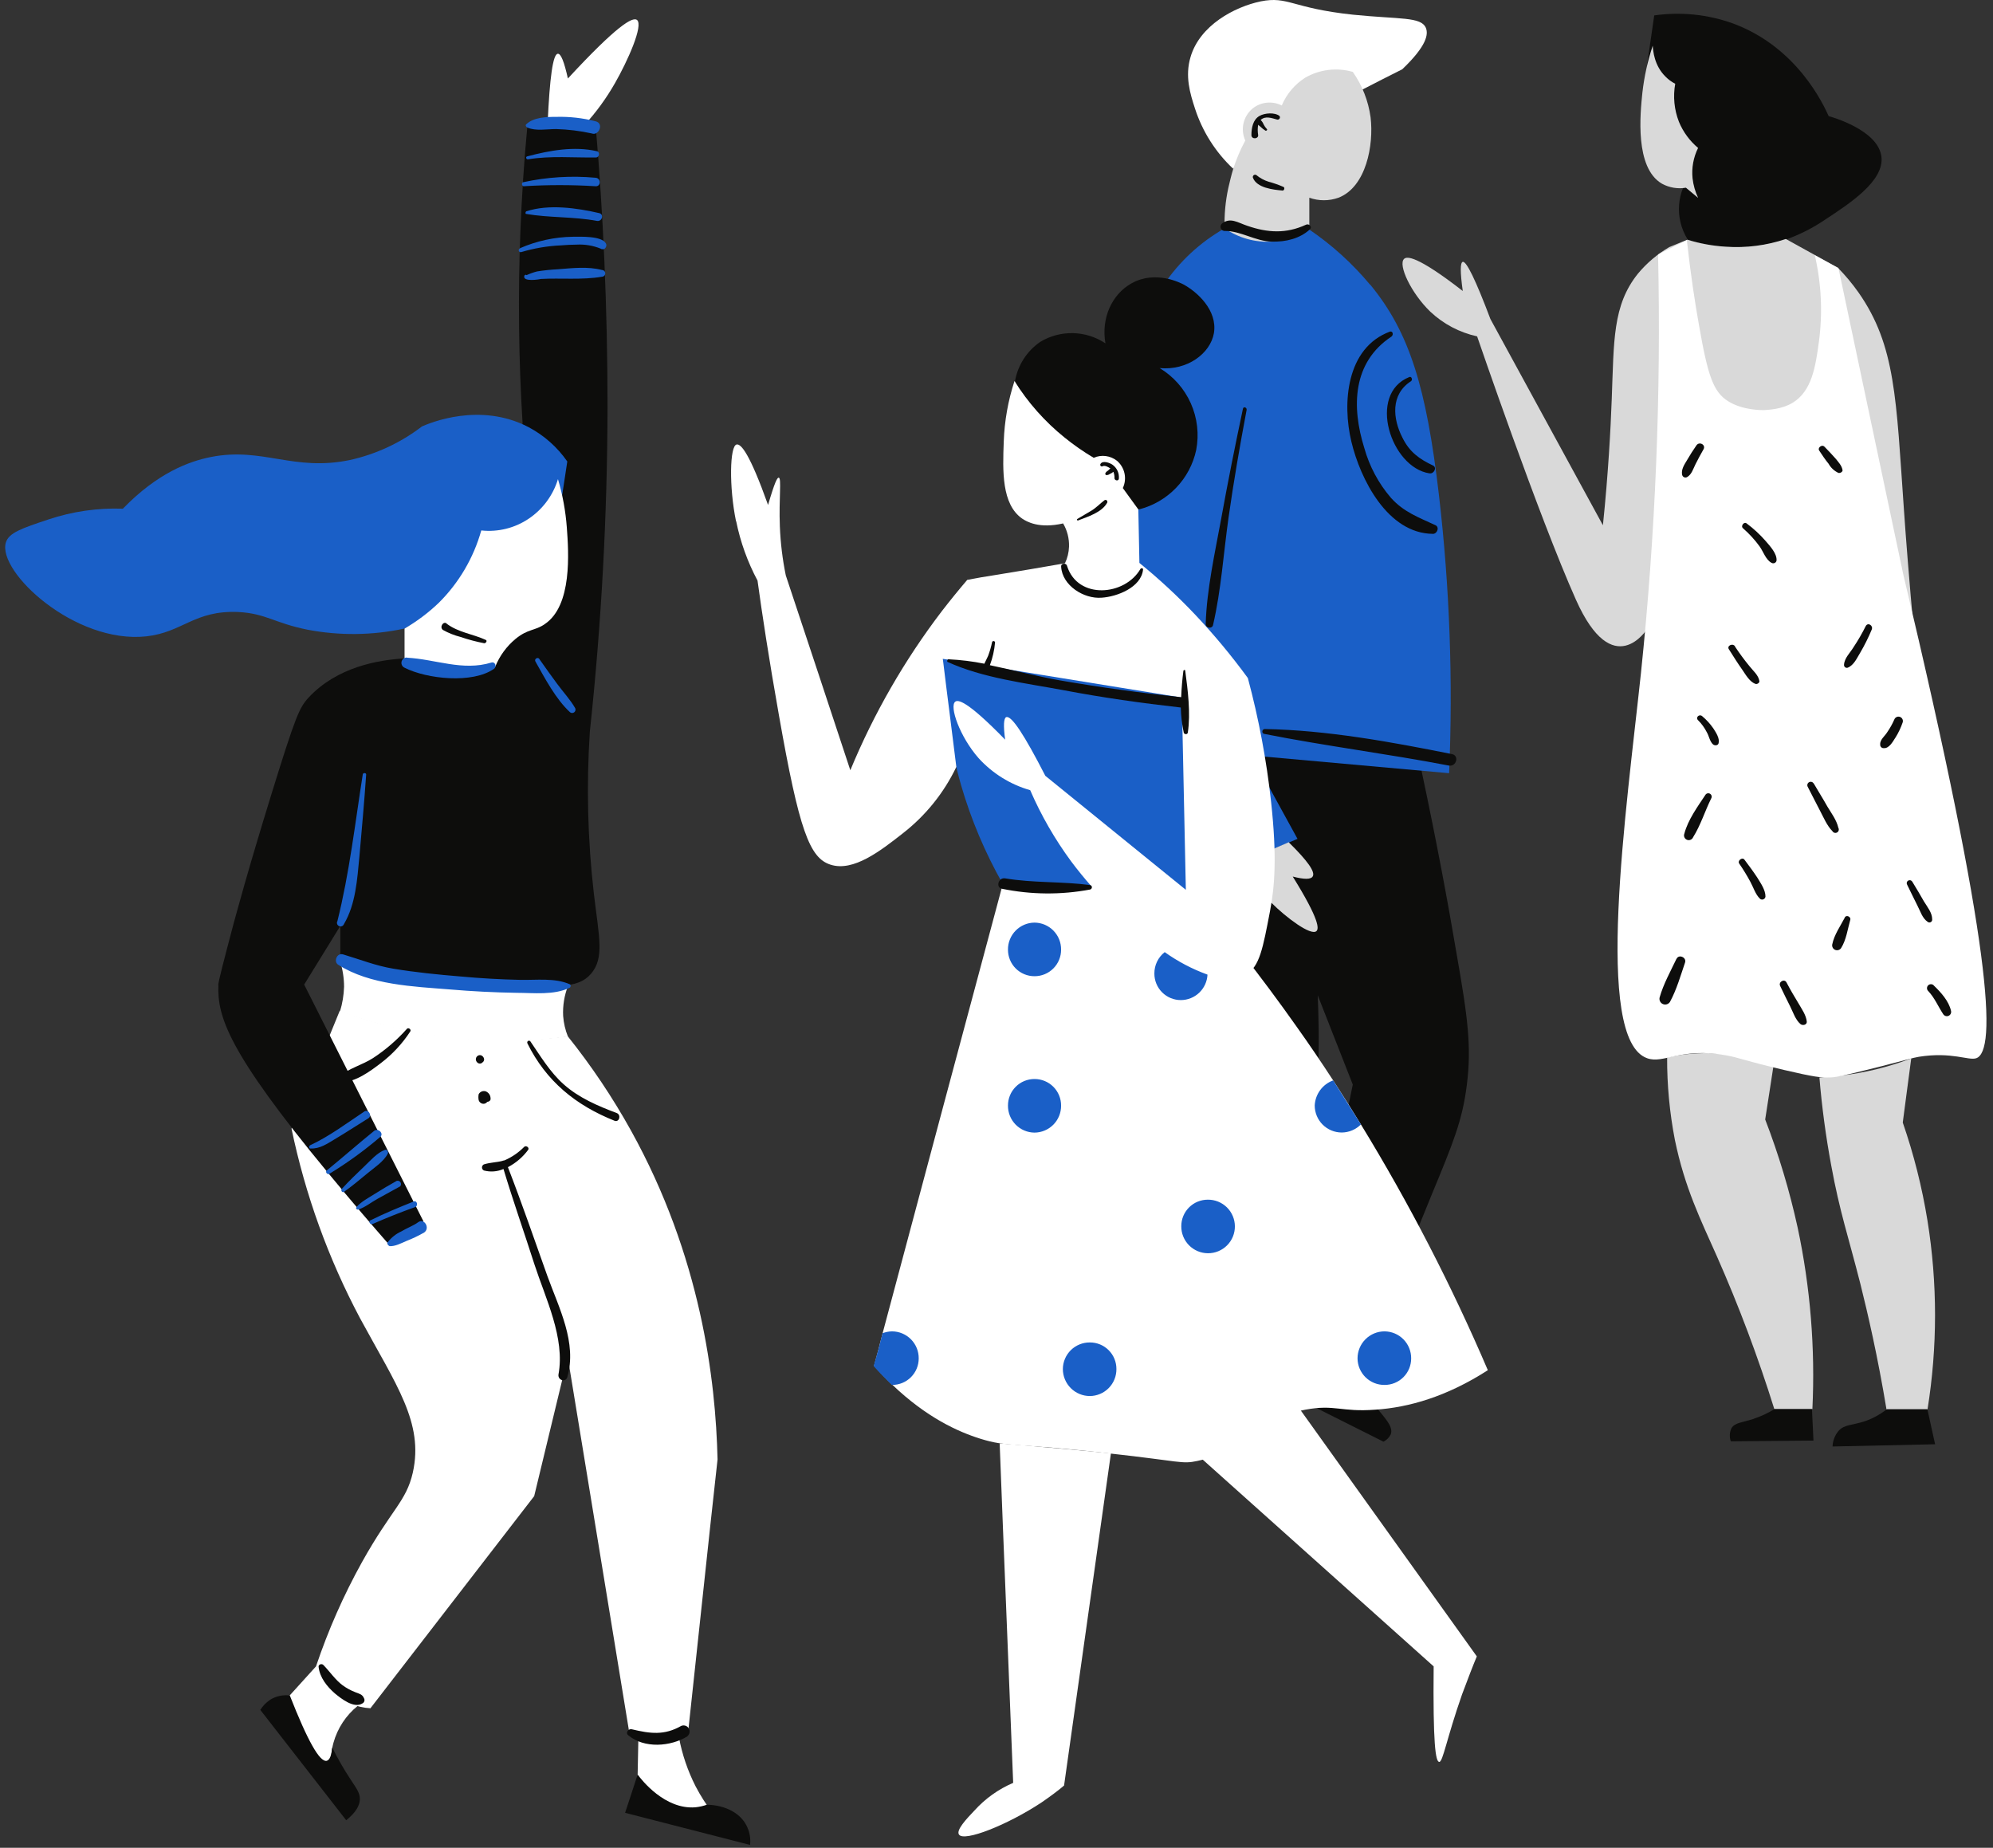 <svg width="288" height="267" viewBox="0 0 288 267" fill="none" xmlns="http://www.w3.org/2000/svg">
<rect x="0" y="0" width="288" height="267" fill="#333333" stroke="none"/>
<path d="M92.251 251.034C92.192 253.703 92.138 256.402 92.09 259.086C96.784 261.218 101.469 263.297 106.159 265.43C103.858 263.344 101.946 260.865 100.513 258.11C99.384 255.89 98.577 253.52 98.117 251.073L92.26 251.019L92.251 251.034ZM51.697 246.49C49.991 247.867 48.76 249.745 48.178 251.858C46.959 256.446 49.403 260.155 49.779 260.765C46.427 256.338 43.006 251.858 39.648 247.437L45.778 240.664L51.697 246.49ZM184.787 199.363C194.332 212.702 203.873 226.03 213.409 239.346C212.872 240.624 212.13 242.547 211.276 244.836C209.036 251.234 208.504 254.645 207.972 254.596C207.44 254.547 207.065 251.985 207.172 240.79C193.95 228.958 180.732 217.124 167.516 205.288C170.833 205.683 174.195 205.282 177.325 204.116C180.14 203.118 182.691 201.495 184.787 199.368V199.363ZM160.533 210.026L153.764 258.007C153.022 258.647 151.9 259.496 150.514 260.447C145.61 263.698 139.265 266.206 138.573 265.083C138.148 264.444 139.641 262.848 140.812 261.619C142.368 259.898 144.277 258.534 146.41 257.622C145.771 241.254 145.078 224.925 144.458 208.577C146.8 208.738 149.148 208.953 151.49 209.163C154.53 209.431 157.576 209.699 160.552 210.017L160.533 210.026Z" fill="white"/>
<path d="M205.401 111.298L161.432 101.864L169.108 149.309V201.711H178.38C179.808 194.278 181.932 186.996 184.724 179.961C186.32 176.017 189.141 169.62 189.995 161.568C190.102 160.504 190.322 158.317 190.42 155.653C190.688 150.748 190.527 146.698 190.42 143.819L195.485 156.717L187.438 196.06C187.809 196.114 188.131 196.221 188.502 196.275C187.97 198.085 187.389 199.949 186.857 201.765C191.22 203.951 195.592 206.157 199.916 208.319C200.379 208.091 200.753 207.717 200.98 207.255C201.4 206.084 199.96 204.751 198.628 203.043C197.382 201.411 196.328 199.641 195.485 197.768C194.26 197.5 192.986 197.231 191.752 196.968C191.059 196.807 190.419 196.699 189.726 196.538L196.559 197.978C201.463 185.929 204.855 177.613 206.9 172.601C209.94 165.247 211.326 161.943 211.965 156.77C212.658 151.28 212.126 147.122 210.472 137.738C209.252 130.491 207.593 121.585 205.406 111.298H205.401ZM238.03 9.265L239.045 2.228C242.885 1.677 246.801 2.079 250.45 3.399C259.668 6.815 263.455 15.023 264.255 16.78C264.626 16.887 271.395 18.756 271.878 22.636C272.303 26.155 267.291 29.405 263.719 31.752C261.995 32.921 260.133 33.87 258.175 34.578C253.534 36.068 248.547 36.087 243.896 34.631C243.399 33.844 243.038 32.98 242.827 32.074C242.448 30.439 242.579 28.728 243.203 27.17C241.441 21.197 239.738 15.223 238.03 9.255V9.265Z" fill="#0D0D0C"/>
<path d="M249.375 35.649C247.493 35.536 245.632 35.197 243.831 34.639C242.982 35.01 242.074 35.332 241.225 35.703C239.502 36.709 237.968 38.009 236.691 39.543C233.012 44.13 233.231 49.245 232.904 57.721C232.743 62.04 232.416 68.277 231.631 75.9L215.375 46.102C213.243 40.451 211.91 37.733 211.378 37.835C210.998 37.942 210.998 39.328 211.378 42.047C204.654 36.825 203.273 37.04 202.897 37.41C201.989 38.264 203.917 42.369 206.684 45.033C208.575 46.815 210.914 48.05 213.452 48.605C213.452 48.605 222.354 74.621 227.736 86.67C233.119 98.719 238.024 90.882 238.024 90.882C250.868 91.145 263.766 91.467 276.611 91.731C275.869 83.684 275.386 77.393 275.122 73.552C274 57.668 273.946 49.938 268.563 42.261C267.669 40.99 266.672 39.796 265.582 38.689L258.066 34.531C255.271 35.473 252.317 35.853 249.375 35.649ZM247.886 152.239C250.767 152.4 253.597 153.061 256.251 154.191C255.88 156.695 255.455 159.257 255.08 161.76C257.037 166.839 258.605 172.06 259.769 177.376C261.606 185.99 262.323 194.805 261.902 203.602H256.397C254.051 196.095 251.281 188.728 248.101 181.534C245.759 176.254 243.465 171.672 242.025 164.688C241.269 160.771 240.895 156.79 240.908 152.8C243.198 152.286 245.548 152.089 247.891 152.215L247.886 152.239ZM265.899 155.436C269.421 155.043 272.878 154.202 276.186 152.932C275.757 156.021 275.386 159.115 274.961 162.204C276.558 166.82 277.754 171.565 278.533 176.386C279.988 185.426 279.988 194.64 278.533 203.68H272.614C271.335 195.95 269.896 189.767 268.832 185.502C267.124 178.787 265.845 175.107 264.62 168.392C263.84 164.194 263.272 159.959 262.917 155.704C263.874 155.597 264.83 155.543 265.899 155.436Z" fill="#D9D9D9"/>
<path d="M262.254 36.88C263.203 40.987 263.401 45.231 262.84 49.408C262.352 52.98 261.83 56.498 259.058 58.192C257.457 59.168 255.539 59.207 254.9 59.261C254.632 59.261 251.86 59.314 249.727 57.977C247.595 56.64 246.799 54.356 245.516 46.997C244.93 43.747 244.291 39.535 243.759 34.684L239.601 36.763C240.052 56.978 239.224 77.201 237.122 97.311C235.043 116.875 230.241 150.196 238.03 152.915C240.426 153.769 242.876 151.314 249.381 152.485C251.46 152.861 251.938 153.232 257.853 154.618C262.172 155.633 263.221 155.74 264.411 155.686C265.104 155.686 265.876 155.579 271.39 154.193C276.187 152.968 276.138 152.915 277.31 152.7C282.053 151.953 284.449 153.285 285.572 152.915C288.553 151.899 287.968 137.24 275.016 82.919L265.671 38.75L262.254 36.885V36.88ZM82.042 149.738C85.459 154.006 88.51 158.554 91.163 163.334C101.289 181.566 103.422 199.368 103.69 210.885C102.226 224.061 100.86 237.238 99.425 250.414C98.635 250.91 97.767 251.271 96.858 251.483C94.823 251.891 92.708 251.509 90.944 250.414C87.967 232.289 85.034 214.218 82.042 196.094L77.192 216.19L53.528 246.842C51.481 246.726 49.538 245.897 48.038 244.499C46.945 243.458 46.137 242.154 45.691 240.712C47.437 235.53 49.65 230.517 52.303 225.735C56.617 218.005 58.696 216.99 59.657 212.779C61.258 205.58 57.261 200.144 52.035 190.496C47.453 181.877 44.117 172.651 42.128 163.094C44.466 157.39 46.759 151.738 49.102 146.038C54.51 148.051 60.153 149.363 65.894 149.943C71.265 150.532 76.689 150.46 82.042 149.728V149.738ZM126.305 197.353C127.213 198.368 128.067 199.271 128.921 200.071C133.874 204.819 138.461 206.903 141.711 207.908C145.654 209.133 146.401 208.44 160.524 210.041C170.65 211.163 170.772 211.588 173.003 211.11C180.035 209.616 180.996 205.19 188.619 203.697C192.938 202.896 193.738 204.073 198.745 203.697C203.542 203.38 209.032 201.833 215.001 197.992C209.754 185.731 203.626 173.865 196.666 162.489C195.392 160.41 194.06 158.278 192.669 156.145C190.966 153.534 189.204 150.923 187.34 148.308C182.221 141.061 177.053 134.502 171.987 128.587L144.913 127.733C139.105 149.378 133.314 171.021 127.539 192.663C127.164 194.195 126.734 195.791 126.305 197.353ZM178.166 24.353C175.632 21.965 173.744 18.976 172.675 15.662C171.982 13.529 171.211 11.026 172.036 8.254C173.368 3.667 178.38 1.002 182.162 0.202C186.164 -0.599 186.642 1.178 195.49 2.12C202.322 2.813 205.348 2.388 206.05 4.037C206.416 4.945 206.202 6.6 202.634 10.011C200.721 10.987 198.799 11.929 196.881 12.939L178.166 24.353Z" fill="white"/>
<path d="M197.991 41.145C195.418 38.055 192.421 35.344 189.089 33.093C185.039 33.039 180.993 33.039 176.889 33.039C173.418 35.023 170.448 37.776 168.207 41.086C165.863 44.553 164.414 48.547 163.991 52.711C162.659 68.864 161.326 84.963 159.994 101.116L167.827 105.328L178.602 125L187.498 121.213L180.886 109.164L209.405 111.726C209.979 98.327 209.49 84.903 207.941 71.582C206.121 55.966 203.676 48.021 198.02 41.145" fill="#1A5FC7"/>
<path d="M238.83 6.6C238.099 8.798 237.598 11.066 237.337 13.368C237.014 16.462 236.219 24.246 240.162 26.545C241.219 27.121 242.44 27.326 243.627 27.125L245.384 28.589C244.967 27.698 244.697 26.746 244.584 25.769C244.431 24.258 244.709 22.736 245.384 21.377C244.167 20.357 243.216 19.057 242.612 17.59C241.931 15.844 241.747 13.944 242.08 12.1C241.565 11.842 241.097 11.5 240.694 11.089C239.045 9.489 238.884 7.356 238.83 6.609V6.6ZM195.495 10.396C196.858 12.346 197.737 14.593 198.057 16.95C198.545 20.952 197.412 27.028 193.416 28.57C192.054 29.056 190.566 29.056 189.204 28.57V32.996C187.626 34.118 185.768 34.782 183.836 34.914C181.394 35.064 178.972 34.388 176.96 32.996C176.903 31.046 177.082 29.096 177.492 27.189C177.707 26.281 177.921 25.32 178.239 24.305C178.687 22.923 179.26 21.585 179.952 20.308C179.593 19.526 179.504 18.647 179.696 17.809C179.888 16.971 180.352 16.219 181.015 15.672C181.601 15.204 182.309 14.914 183.055 14.838C183.801 14.762 184.554 14.902 185.222 15.242C185.91 13.601 187.081 12.207 188.58 11.245C189.616 10.64 190.765 10.253 191.957 10.107C193.148 9.961 194.357 10.059 195.509 10.396H195.495ZM186.222 121.702C188.941 124.371 190.127 126.02 189.682 126.66C189.419 127.089 188.461 127.089 186.808 126.66C190.751 133.004 190.595 134.229 190.224 134.551C189.424 135.244 185.905 132.633 183.719 130.447C181.993 128.723 180.57 126.722 179.507 124.527C181.806 123.624 184.041 122.663 186.227 121.702H186.222Z" fill="#D9D9D9"/>
<path d="M31.539 142.378C31.539 141.846 32.291 139.021 33.779 133.37C34.267 131.661 35.59 126.537 39.269 114.606C42.734 103.411 43.266 102.235 44.599 100.795C48.703 96.374 54.676 95.359 58.409 95.144C60.403 95.65 62.433 96.008 64.48 96.213C66.819 96.441 69.175 96.459 71.517 96.266C72.849 84.554 74.182 72.842 75.514 61.13C74.946 51.935 74.84 42.718 75.197 33.513C75.406 28.238 75.734 23.172 76.207 18.268C77.785 17.93 79.391 17.734 81.004 17.682C82.714 17.672 84.419 17.864 86.084 18.253C87.153 30.727 87.792 44.322 87.792 58.821C87.762 74.493 86.908 90.152 85.235 105.734C84.723 113.543 84.919 121.384 85.821 129.158C86.567 135.448 87.363 138.43 85.391 140.724C83.634 142.749 80.438 143.286 65.383 141.309C58.77 140.46 53.28 139.499 49.176 138.752V133.794L43.954 142.271L61.196 176.495L56.13 179.745C53.9 177.188 50.855 173.669 47.39 169.458C32.891 151.919 31.403 146.853 31.559 142.378H31.539ZM164.595 73.608C166.635 73.089 168.49 72.01 169.95 70.493C171.41 68.977 172.417 67.082 172.857 65.024C173.294 62.748 173.022 60.394 172.079 58.278C171.135 56.162 169.566 54.386 167.582 53.19C171.525 53.565 174.902 51.111 175.419 48.129C175.956 44.82 172.979 42.156 170.993 41.087C170.564 40.877 166.996 39.013 163.531 40.931C160.652 42.531 159.105 45.996 159.744 49.617C158.355 48.689 156.729 48.175 155.058 48.138C153.387 48.101 151.741 48.541 150.311 49.407C149.369 50.056 148.563 50.885 147.941 51.845C147.319 52.806 146.892 53.879 146.685 55.005C148.554 60.334 150.472 65.614 152.336 70.943L164.595 73.608Z" fill="#0D0D0C"/>
<path d="M84.464 18.063C86.16 16.208 87.643 14.168 88.885 11.983C90.652 8.894 93.048 3.613 92.033 2.867C91.394 2.442 89.207 3.613 82.063 11.343C81.531 8.947 81.058 7.717 80.599 7.771C79.906 7.825 79.433 11.187 79.135 17.849C80.892 17.902 82.702 17.956 84.464 18.063ZM59.624 177.564C61.459 178.744 62.979 180.354 64.05 182.254C64.825 183.662 65.349 185.195 65.597 186.783C65.866 187.798 65.754 188.115 65.597 188.169C65.007 188.491 63.25 185.187 59.741 182.313C58.587 181.371 57.338 180.553 56.013 179.873C57.228 179.106 58.453 178.36 59.624 177.564Z" fill="white"/>
<path d="M172.035 128.577C171.611 119.305 171.186 110.076 170.757 100.799C165.112 98.886 159.319 97.442 153.437 96.48C147.746 95.564 141.989 95.118 136.225 95.148C136.284 101.353 137.18 107.522 138.89 113.488C140.335 118.45 142.355 123.228 144.907 127.723L172.035 128.577ZM74.341 82.836C69.007 85.5 63.736 88.165 58.407 90.834C53.807 91.819 49.056 91.872 44.435 90.99C39.585 90.014 38.467 88.648 34.421 88.433C28.077 88.165 26.428 91.361 21.148 91.952C10.807 93.069 -0.388 82.621 0.841 78.409C1.266 76.97 3.184 76.331 7.02 75.052C10.477 73.899 14.114 73.376 17.756 73.505C22.763 68.337 27.297 66.673 30.444 66.043C37.955 64.55 42.376 68.176 50.584 66.468C54.361 65.627 57.909 63.972 60.979 61.617C62.101 61.129 69.353 58.045 76.385 61.724C78.618 62.908 80.535 64.608 81.978 66.683L81.183 71.909L74.341 82.836Z" fill="#1A5FC7"/>
<path d="M63.418 87.096C66.329 84.201 68.441 80.602 69.548 76.648C71.968 76.911 74.403 76.306 76.419 74.94C78.437 73.579 79.924 71.564 80.63 69.235C81.305 71.511 81.734 73.852 81.909 76.219C82.177 79.845 82.709 87.521 78.713 90.186C77.332 91.162 76.317 90.83 74.501 92.318C73.21 93.39 72.204 94.765 71.573 96.32C69.533 96.477 67.484 96.477 65.444 96.32C63.09 96.133 60.754 95.757 58.46 95.197V90.83C60.254 89.785 61.919 88.532 63.418 87.096ZM49.13 138.86C56.164 140.459 63.309 141.528 70.504 142.056C74.555 142.378 78.4 142.485 82.07 142.485C81.543 143.86 81.306 145.329 81.377 146.799C81.452 147.825 81.686 148.832 82.07 149.786C76.719 150.539 71.295 150.629 65.922 150.054C60.183 149.464 54.541 148.152 49.13 146.15C49.484 144.993 49.682 143.793 49.72 142.583C49.717 141.316 49.517 140.056 49.13 138.85V138.86ZM106.383 75.316C106.989 78.31 108.028 81.2 109.467 83.895C110.111 88.59 111.121 95.251 112.561 103.357C115.489 119.988 116.982 123.985 120.023 124.946C123.326 126.01 127.27 122.921 130.466 120.413C133.753 117.858 136.399 114.574 138.196 110.819C137.562 105.592 136.864 100.37 136.244 95.202L170.776 100.8L171.361 128.577C164.594 123.082 157.825 117.59 151.055 112.102C148.02 106.187 146.175 103.362 145.404 103.625C145.038 103.786 144.979 104.85 145.248 106.88C139.597 101.068 138.416 101.122 138.05 101.385C137.142 102.029 138.689 106.451 141.407 109.545C143.414 111.755 145.998 113.36 148.869 114.181C150.448 117.822 152.434 121.273 154.788 124.468C158.409 129.319 163.475 134.331 168.272 137.586C170.176 138.945 172.256 140.038 174.455 140.836C176.695 141.583 178.667 141.636 180.106 140.782C182.024 139.665 182.502 137 183.522 131.666C184.22 128.04 184.533 123.722 183.683 115.889C183.022 109.84 181.898 103.851 180.321 97.974C177.975 94.761 175.429 91.698 172.698 88.804C170.181 86.145 167.493 83.652 164.651 81.343C164.597 78.786 164.544 76.17 164.495 73.613L162.255 70.524C162.566 69.863 162.651 69.119 162.497 68.405C162.342 67.691 161.957 67.049 161.401 66.576C160.932 66.208 160.372 65.974 159.781 65.899C159.19 65.824 158.589 65.912 158.043 66.151C156.573 65.277 155.167 64.299 153.837 63.223C150.984 60.926 148.538 58.166 146.6 55.059C145.675 57.885 145.153 60.827 145.048 63.799C144.887 68.064 144.731 72.861 147.712 74.94C148.352 75.37 150.152 76.433 153.627 75.633C154.222 76.649 154.518 77.813 154.481 78.991C154.452 79.823 154.253 80.64 153.895 81.392C150.538 81.977 147.132 82.563 143.769 83.1C142.437 83.309 141.105 83.524 139.772 83.793C138.543 85.232 137.332 86.721 136.093 88.321C130.713 95.376 126.271 103.099 122.877 111.297C119.784 101.917 116.675 92.534 113.552 83.148C113.074 80.814 112.787 78.444 112.693 76.062C112.537 72.007 112.961 69.079 112.537 69.025C112.322 68.972 111.951 69.665 110.99 72.969C108.325 65.507 107.086 64.121 106.456 64.228C105.446 64.384 105.338 70.358 106.358 75.316H106.383Z" fill="white"/>
<path d="M168.307 137.581C170.211 138.94 172.291 140.034 174.49 140.832C174.442 141.82 174.018 142.752 173.303 143.437C172.589 144.122 171.639 144.506 170.649 144.511C170.145 144.513 169.645 144.415 169.178 144.223C168.711 144.03 168.288 143.747 167.931 143.39C167.574 143.033 167.292 142.609 167.1 142.142C166.908 141.675 166.811 141.175 166.814 140.67C166.809 140.076 166.941 139.487 167.2 138.952C167.459 138.416 167.837 137.947 168.307 137.581ZM48.745 133.155C50.501 126.118 51.302 119.027 52.424 111.883C52.478 111.619 52.956 111.673 52.912 111.937C52.644 115.884 52.278 119.828 51.936 123.771C51.619 127.079 51.404 130.652 49.701 133.531C49.652 133.66 49.553 133.765 49.427 133.822C49.301 133.878 49.157 133.883 49.028 133.833C48.898 133.784 48.794 133.686 48.737 133.559C48.68 133.433 48.676 133.289 48.725 133.16L48.745 133.155ZM77.952 95.251C78.806 96.476 79.66 97.653 80.519 98.824C81.378 99.995 82.432 101.117 83.125 102.342C83.168 102.441 83.178 102.552 83.152 102.657C83.126 102.762 83.066 102.855 82.981 102.922C82.896 102.989 82.791 103.026 82.683 103.027C82.575 103.028 82.469 102.993 82.383 102.928C80.299 101.01 78.752 98.023 77.366 95.573C77.161 95.198 77.752 94.871 77.962 95.251H77.952ZM58.817 95.037C62.926 95.251 66.864 97.013 71.017 95.735C71.554 95.573 71.818 96.32 71.393 96.637C68.299 98.824 61.691 98.131 58.441 96.476C58.282 96.399 58.154 96.269 58.079 96.108C58.004 95.947 57.987 95.765 58.03 95.593C58.074 95.421 58.175 95.27 58.318 95.164C58.46 95.058 58.635 95.004 58.812 95.012L58.817 95.037ZM49.545 137.899C52.048 138.645 54.288 139.553 56.865 139.978C60.062 140.509 63.316 140.832 66.567 141.1C69.446 141.363 72.276 141.525 75.146 141.588C77.547 141.642 80.158 141.266 82.344 142.227C82.505 142.281 82.505 142.603 82.344 142.715C80.05 143.838 77.117 143.462 74.614 143.462C71.419 143.41 68.221 143.247 65.02 142.974C59.749 142.549 53.454 142.335 48.871 139.402C48.178 138.977 48.657 137.645 49.565 137.908L49.545 137.899ZM56.045 179.482C56.56 178.815 57.23 178.284 57.997 177.935C58.797 177.447 59.71 177.135 60.437 176.603C61.296 175.963 62.194 177.457 61.296 178.096C60.472 178.567 59.614 178.977 58.729 179.321C57.983 179.643 57.08 180.121 56.289 180.067C56.074 179.96 55.865 179.692 56.021 179.482H56.045ZM53.542 176.334C55.567 175.324 57.646 174.47 59.779 173.616C60.267 173.401 60.471 174.255 59.998 174.416C57.914 175.163 55.889 175.963 53.869 176.856C53.488 177.013 53.171 176.481 53.542 176.32V176.334ZM51.517 174.416C52.209 173.616 53.273 173.084 54.181 172.498C55.201 171.859 56.265 171.22 57.334 170.629C57.435 170.602 57.544 170.608 57.642 170.647C57.74 170.686 57.823 170.756 57.878 170.846C57.933 170.937 57.957 171.042 57.947 171.147C57.937 171.253 57.893 171.352 57.822 171.43L54.62 173.191C53.644 173.723 52.756 174.47 51.751 174.787C51.482 174.787 51.37 174.577 51.531 174.416H51.517ZM49.384 171.805C50.404 170.683 51.516 169.619 52.634 168.55C53.542 167.701 54.449 166.598 55.621 166.154C55.938 166.047 56.153 166.418 56.045 166.686C55.464 167.857 54.02 168.765 53.01 169.614C52 170.463 50.824 171.425 49.706 172.225C49.438 172.386 49.218 172.01 49.384 171.801V171.805ZM47.203 169.141C49.491 167.272 51.736 165.3 54.035 163.436C54.62 162.899 55.528 163.807 54.947 164.285C52.641 166.258 50.18 168.041 47.588 169.619C47.315 169.78 46.949 169.351 47.212 169.141H47.203ZM44.762 165.515C47.534 164.236 50.092 162.314 52.649 160.611C53.234 160.235 53.825 161.196 53.234 161.587C51.585 162.602 49.984 163.665 48.354 164.627C47.285 165.266 46.222 166.013 44.889 165.959C44.675 166.013 44.572 165.642 44.782 165.535L44.762 165.515ZM76.049 17.956C77.112 16.941 78.933 16.887 80.368 16.887C82.288 16.833 84.207 17.049 86.067 17.526C87.346 17.848 86.497 19.659 85.536 19.288C83.837 18.913 82.106 18.699 80.368 18.649C78.982 18.649 77.439 18.966 76.21 18.434C76 18.326 75.888 18.112 76.049 17.946V17.956ZM76.21 22.592C79.406 21.738 82.978 21.098 86.229 21.845C86.76 21.953 86.604 22.753 86.126 22.753C82.817 22.806 79.675 22.484 76.317 23.016C76.049 23.075 75.888 22.645 76.21 22.592ZM75.624 26.325C79.052 25.579 82.574 25.364 86.067 25.686C86.868 25.739 86.868 26.964 86.067 26.911C82.608 26.696 79.138 26.696 75.678 26.911C75.409 26.911 75.302 26.379 75.624 26.325ZM76.049 30.537C79.299 29.468 83.369 30.049 86.604 30.8C87.297 30.961 87.029 32.025 86.282 31.922C82.866 31.283 79.406 31.493 76 30.907C75.888 30.854 75.941 30.59 76.049 30.537ZM75.141 35.866C77.547 34.813 80.138 34.251 82.764 34.211C83.832 34.211 86.975 34.055 87.561 35.187C87.776 35.563 87.4 36.163 86.975 35.988H86.926C86.868 35.988 86.868 35.988 86.814 35.934C85.717 35.485 84.533 35.285 83.349 35.348C82.549 35.348 81.754 35.402 81.065 35.456C79.111 35.542 77.176 35.87 75.302 36.432C75.233 36.449 75.159 36.44 75.097 36.404C75.034 36.369 74.988 36.311 74.967 36.243C74.947 36.174 74.953 36.1 74.985 36.036C75.018 35.972 75.073 35.924 75.141 35.9V35.866ZM75.78 39.809C75.834 39.755 75.888 39.706 75.941 39.706H76C76.049 39.706 76.049 39.755 76.102 39.755C76.585 39.534 77.086 39.356 77.601 39.223C78.605 39.064 79.616 38.958 80.631 38.906C82.71 38.745 84.95 38.477 86.975 39.013C87.105 39.013 87.229 39.065 87.32 39.156C87.412 39.248 87.463 39.372 87.463 39.501C87.463 39.631 87.412 39.755 87.32 39.846C87.229 39.938 87.105 39.989 86.975 39.989C84.15 40.477 81.007 40.15 78.132 40.311C78.02 40.365 75.409 40.799 75.78 39.823V39.809ZM192.663 156.131L196.66 162.475C196.299 162.844 195.867 163.137 195.392 163.338C194.916 163.539 194.405 163.644 193.888 163.646C192.853 163.646 191.86 163.235 191.128 162.503C190.396 161.77 189.984 160.777 189.984 159.742C190.021 158.942 190.294 158.171 190.768 157.526C191.242 156.881 191.897 156.39 192.649 156.116L192.663 156.131ZM174.544 173.352C175.052 173.347 175.556 173.443 176.028 173.633C176.499 173.823 176.929 174.104 177.292 174.46C177.654 174.817 177.943 175.241 178.141 175.709C178.34 176.177 178.444 176.68 178.448 177.188C178.452 177.702 178.354 178.212 178.16 178.688C177.965 179.163 177.678 179.596 177.314 179.959C176.951 180.322 176.519 180.61 176.043 180.804C175.567 180.999 175.058 181.097 174.544 181.092C174.035 181.088 173.532 180.984 173.064 180.786C172.595 180.588 172.171 180.299 171.814 179.936C171.457 179.574 171.176 179.144 170.985 178.673C170.794 178.201 170.698 177.697 170.703 177.188C170.701 176.684 170.799 176.184 170.991 175.717C171.184 175.25 171.467 174.827 171.824 174.47C172.181 174.113 172.605 173.831 173.072 173.639C173.539 173.447 174.039 173.35 174.544 173.352ZM127.534 192.648C127.976 192.477 128.445 192.386 128.92 192.38C129.946 192.389 130.928 192.805 131.648 193.537C132.368 194.269 132.768 195.257 132.76 196.284C132.761 196.789 132.663 197.288 132.47 197.755C132.278 198.221 131.995 198.644 131.638 199.001C131.281 199.357 130.857 199.64 130.391 199.832C129.924 200.024 129.424 200.122 128.92 200.12H128.866C128.012 199.266 127.104 198.363 126.25 197.402C126.733 195.791 127.163 194.195 127.534 192.648ZM149.494 155.916C149.999 155.914 150.499 156.012 150.966 156.204C151.433 156.397 151.857 156.679 152.214 157.036C152.571 157.394 152.854 157.818 153.046 158.285C153.239 158.751 153.337 159.252 153.335 159.757C153.339 160.265 153.243 160.77 153.053 161.241C152.862 161.713 152.58 162.142 152.224 162.505C151.867 162.867 151.442 163.156 150.974 163.354C150.506 163.553 150.003 163.657 149.494 163.661C148.986 163.657 148.483 163.553 148.015 163.354C147.547 163.156 147.122 162.867 146.766 162.504C146.41 162.142 146.129 161.712 145.938 161.241C145.748 160.769 145.653 160.265 145.658 159.757C145.656 159.252 145.753 158.752 145.945 158.286C146.136 157.82 146.418 157.396 146.774 157.039C147.13 156.681 147.553 156.398 148.019 156.206C148.485 156.013 148.985 155.915 149.489 155.916H149.494ZM200.076 192.38C200.585 192.384 201.088 192.488 201.557 192.686C202.026 192.884 202.451 193.173 202.808 193.536C203.165 193.898 203.447 194.327 203.638 194.799C203.829 195.271 203.926 195.775 203.922 196.284C203.923 196.789 203.824 197.289 203.632 197.756C203.439 198.222 203.155 198.646 202.798 199.003C202.44 199.359 202.016 199.642 201.549 199.833C201.082 200.025 200.581 200.122 200.076 200.12C199.568 200.126 199.063 200.031 198.591 199.841C198.119 199.651 197.69 199.37 197.327 199.013C196.964 198.657 196.675 198.232 196.477 197.764C196.279 197.296 196.175 196.793 196.172 196.284C196.172 195.249 196.583 194.257 197.314 193.525C198.045 192.793 199.037 192.381 200.071 192.38H200.076ZM157.493 193.981C157.997 193.979 158.497 194.077 158.964 194.269C159.43 194.462 159.854 194.744 160.211 195.102C160.567 195.459 160.85 195.883 161.042 196.35C161.234 196.816 161.331 197.317 161.328 197.821C161.333 198.33 161.238 198.834 161.048 199.306C160.858 199.777 160.577 200.207 160.221 200.569C159.864 200.932 159.44 201.221 158.972 201.419C158.504 201.617 158.001 201.722 157.493 201.725C156.457 201.725 155.464 201.314 154.732 200.582C154 199.85 153.589 198.857 153.589 197.821C153.592 197.313 153.696 196.811 153.894 196.343C154.092 195.874 154.381 195.45 154.743 195.093C155.105 194.737 155.534 194.455 156.005 194.264C156.476 194.073 156.98 193.977 157.488 193.981H157.493ZM149.494 133.316C150.003 133.32 150.506 133.424 150.974 133.622C151.442 133.821 151.867 134.109 152.224 134.472C152.58 134.835 152.862 135.264 153.053 135.736C153.243 136.207 153.339 136.712 153.335 137.22C153.337 137.725 153.239 138.225 153.046 138.692C152.854 139.159 152.571 139.583 152.214 139.94C151.857 140.297 151.433 140.58 150.966 140.772C150.499 140.965 149.999 141.063 149.494 141.061C148.989 141.063 148.489 140.965 148.023 140.772C147.556 140.58 147.132 140.297 146.776 139.94C146.419 139.583 146.137 139.159 145.945 138.692C145.753 138.225 145.656 137.725 145.658 137.22C145.653 136.712 145.748 136.208 145.938 135.737C146.128 135.266 146.409 134.837 146.765 134.474C147.12 134.111 147.544 133.823 148.012 133.624C148.479 133.425 148.981 133.321 149.489 133.316H149.494Z" fill="#1A5FC7"/>
<path d="M92.146 256.407C91.56 258.271 90.926 260.086 90.33 261.95L108.387 266.587C108.486 265.734 108.356 264.869 108.011 264.083C107.167 262.058 104.868 260.833 102.155 260.779C101.623 260.966 101.071 261.09 100.51 261.15C96.079 261.526 92.668 257.153 92.136 256.407H92.146ZM38.997 245.636C39.854 245.093 40.874 244.867 41.881 244.997C44.433 251.502 46.19 254.65 47.21 254.435C47.63 254.328 47.898 253.688 48.01 252.517C48.805 254.115 49.695 255.663 50.675 257.153C51.47 258.378 52.007 259.018 52.007 259.979C51.949 261.365 50.772 262.419 50.026 263.019C45.878 257.685 41.769 252.41 37.616 247.076C37.974 246.506 38.448 246.017 39.007 245.641L38.997 245.636ZM253.418 205.014C254.462 204.664 255.463 204.199 256.405 203.628H261.841C261.895 205.122 262.002 206.669 262.056 208.162C258.054 208.216 254.111 208.216 250.115 208.269C250.002 207.959 249.953 207.629 249.971 207.299C249.99 206.97 250.075 206.647 250.222 206.352C250.71 205.556 251.779 205.556 253.428 205.019L253.418 205.014ZM269.571 205.337C270.687 204.938 271.73 204.361 272.661 203.628H278.517L279.634 208.694L264.813 209.016C264.844 208.196 265.144 207.409 265.667 206.776C266.521 205.8 267.693 205.976 269.571 205.337ZM161.053 69.079C161.059 68.769 161.004 68.461 160.892 68.172C160.736 68.311 160.555 68.42 160.36 68.494C160.221 68.603 160.048 68.658 159.872 68.65C159.764 68.65 159.711 68.494 159.711 68.44C159.77 68.282 159.882 68.149 160.028 68.064C160.194 67.957 160.296 67.801 160.462 67.694C160.135 67.479 159.662 67.206 159.335 67.371C159.291 67.395 159.24 67.404 159.19 67.397C159.14 67.389 159.094 67.366 159.058 67.331C159.023 67.295 159 67.249 158.992 67.199C158.985 67.149 158.994 67.099 159.018 67.054C159.335 66.469 160.404 66.893 160.775 67.162C161.09 67.39 161.34 67.698 161.499 68.053C161.658 68.408 161.721 68.799 161.682 69.187C161.629 69.558 161.043 69.45 161.043 69.079H161.053ZM159.984 72.652C159.237 74.038 157.163 74.677 155.777 75.209C155.675 75.263 155.563 75.048 155.675 74.994C156.363 74.57 157.056 74.199 157.749 73.769C158.442 73.34 158.974 72.759 159.613 72.276C159.891 72.12 160.101 72.427 159.994 72.656L159.984 72.652ZM145.222 126.918C149.326 127.611 153.484 127.348 157.539 127.894C157.609 127.914 157.67 127.956 157.714 128.013C157.758 128.071 157.782 128.141 157.782 128.214C157.782 128.286 157.758 128.357 157.714 128.415C157.67 128.472 157.609 128.514 157.539 128.534C153.325 129.325 148.997 129.289 144.797 128.426C143.846 128.255 144.27 126.762 145.231 126.923L145.222 126.918ZM69.981 168.238C70.835 167.97 71.747 167.97 72.596 167.75C72.659 167.707 72.735 167.687 72.811 167.696C72.86 167.696 72.913 167.643 72.967 167.643C74.005 167.184 74.948 166.533 75.744 165.725C76.012 165.456 76.544 165.827 76.325 166.149C75.552 167.196 74.551 168.053 73.397 168.653C75.422 173.879 77.237 179.155 79.101 184.381C80.756 188.964 83.42 194.029 81.981 198.988C81.766 199.788 80.595 199.476 80.702 198.617C81.678 193.336 78.833 187.632 77.237 182.727C75.773 178.145 74.148 173.557 72.757 168.921C71.866 169.307 70.871 169.383 69.932 169.136C69.842 169.095 69.768 169.028 69.717 168.944C69.666 168.859 69.643 168.762 69.648 168.664C69.654 168.566 69.689 168.472 69.75 168.394C69.81 168.316 69.892 168.259 69.985 168.228L69.981 168.238ZM76.217 150.753C76.187 150.696 76.179 150.63 76.195 150.567C76.212 150.505 76.252 150.452 76.306 150.417C76.361 150.383 76.427 150.371 76.49 150.384C76.553 150.396 76.609 150.432 76.647 150.484C78.145 152.671 79.477 154.911 81.444 156.672C83.625 158.624 86.402 159.815 89.115 160.83C89.808 161.094 89.491 162.216 88.803 161.948C83.196 159.708 78.931 156.243 76.207 150.753H76.217ZM49.035 155.55C50.367 154.379 52.339 153.9 53.915 152.885C55.719 151.701 57.36 150.285 58.795 148.674C59.005 148.405 59.493 148.781 59.283 149.05C58.135 150.811 56.692 152.361 55.018 153.632C53.554 154.749 51.343 156.404 49.377 156.35C49.281 156.358 49.185 156.335 49.103 156.284C49.021 156.234 48.957 156.158 48.921 156.069C48.885 155.98 48.877 155.882 48.901 155.789C48.924 155.695 48.976 155.612 49.05 155.55H49.035ZM69.346 152.461C69.834 152.461 70.195 153.154 69.771 153.471L69.717 153.525C69.669 153.576 69.611 153.616 69.547 153.644C69.483 153.672 69.413 153.686 69.344 153.686C69.274 153.686 69.204 153.672 69.14 153.644C69.076 153.616 69.018 153.576 68.97 153.525L68.917 153.471C68.84 153.386 68.789 153.281 68.769 153.168C68.75 153.055 68.763 152.939 68.807 152.833C68.851 152.727 68.924 152.636 69.017 152.57C69.111 152.504 69.222 152.466 69.336 152.461H69.346ZM70.146 157.682C70.359 157.755 70.545 157.891 70.678 158.073C70.811 158.254 70.884 158.472 70.888 158.697C70.947 159.015 70.678 159.185 70.4 159.229C70.338 159.312 70.258 159.379 70.165 159.426C70.073 159.472 69.972 159.497 69.868 159.498C69.71 159.495 69.556 159.442 69.43 159.345C69.305 159.248 69.213 159.114 69.17 158.961C69.117 158.68 69.117 158.392 69.17 158.112C69.26 157.943 69.404 157.809 69.58 157.731C69.755 157.653 69.951 157.636 70.137 157.682H70.146ZM99.349 250.892C96.909 252.385 93.112 252.703 90.77 250.731C90.345 250.36 90.823 249.755 91.302 249.877C93.966 250.516 95.996 250.785 98.446 249.389C98.639 249.309 98.855 249.301 99.053 249.366C99.252 249.431 99.42 249.565 99.528 249.744C99.637 249.923 99.677 250.135 99.642 250.341C99.607 250.547 99.5 250.734 99.339 250.868L99.349 250.892ZM48.386 244.694C47.269 243.718 46.2 242.401 46.039 240.854C45.99 240.537 46.468 240.322 46.732 240.59C47.708 241.601 48.44 242.723 49.504 243.518C50.079 243.938 50.708 244.279 51.373 244.533C51.905 244.748 52.349 244.802 52.598 245.387C52.634 245.45 52.658 245.52 52.667 245.592C52.676 245.664 52.67 245.737 52.65 245.807C52.63 245.877 52.596 245.942 52.55 245.998C52.504 246.054 52.447 246.1 52.383 246.134C51.158 246.934 49.294 245.441 48.386 244.694ZM137.077 95.266C138.813 95.349 140.541 95.562 142.245 95.905C142.406 95.534 142.625 95.163 142.782 94.788C143.031 94.129 143.227 93.452 143.367 92.763C143.387 92.719 143.421 92.683 143.462 92.66C143.504 92.637 143.552 92.628 143.599 92.634C143.647 92.64 143.691 92.661 143.725 92.694C143.76 92.726 143.783 92.769 143.792 92.816C143.694 93.946 143.443 95.058 143.045 96.12C146.403 96.813 149.819 97.721 153.118 98.306C158.974 99.321 164.83 100.117 170.686 100.746C170.74 99.409 170.852 98.131 171.003 96.959C171.003 96.798 171.272 96.745 171.272 96.906C171.647 99.731 172.072 103.035 171.647 105.861C171.589 106.183 171.116 106.129 171.057 105.861C170.803 104.668 170.66 103.454 170.632 102.235C164.928 101.595 159.276 100.795 153.684 99.731C148.247 98.716 141.972 97.975 136.891 95.627C136.838 95.471 136.916 95.256 137.077 95.256V95.266ZM159.198 86.365C156.636 86.579 153.494 84.608 153.342 81.89C153.293 81.353 154.094 81.299 154.196 81.782C155.743 86.687 162.566 86.101 164.801 82.207C164.908 82.046 165.23 82.1 165.176 82.314C164.908 84.871 161.443 86.218 159.208 86.365H159.198ZM179.612 59.07C179.67 58.7 180.202 58.856 180.144 59.231C179.168 64.404 178.279 69.519 177.538 74.745C176.796 79.972 176.469 85.247 175.293 90.308C175.186 90.898 174.229 90.796 174.229 90.152C174.385 85.14 175.561 79.903 176.469 74.955C177.425 69.67 178.489 64.341 179.612 59.061V59.07ZM183.818 34.924C181.422 34.87 179.236 33.323 176.947 33.377C176.833 33.37 176.723 33.331 176.629 33.265C176.535 33.199 176.462 33.108 176.417 33.002C176.373 32.897 176.359 32.781 176.376 32.668C176.394 32.554 176.443 32.448 176.518 32.362C177.743 31.298 178.919 32.201 180.251 32.63C183.179 33.64 185.849 33.801 188.728 32.469C189.152 32.259 189.704 32.791 189.265 33.162C187.82 34.484 185.8 34.963 183.818 34.914V34.924ZM182.755 105.343C191.763 105.504 201.035 107.208 209.829 108.969C210.898 109.184 210.469 110.834 209.341 110.619C200.494 108.916 191.485 107.798 182.637 106.036C182.563 106.005 182.501 105.95 182.461 105.88C182.422 105.809 182.407 105.728 182.42 105.648C182.432 105.568 182.471 105.495 182.53 105.44C182.589 105.384 182.664 105.351 182.745 105.343H182.755ZM207.057 77.141C200.503 77.088 196.56 69.201 195.282 63.814C193.949 58.27 194.535 50.276 200.826 47.929C201.255 47.768 201.411 48.354 201.089 48.622C195.438 52.355 195.282 58.753 197.146 64.726C197.886 67.377 199.197 69.834 200.987 71.924C202.856 74.003 204.988 74.75 207.384 75.868C208.073 76.136 207.697 77.146 207.057 77.146V77.141ZM206.569 68.401C200.972 67.547 197.556 56.938 203.641 54.488C203.958 54.327 204.178 54.859 203.91 55.074C200.918 56.991 201.245 60.51 202.68 63.282C203.69 65.307 205.076 66.322 207.106 67.279C207.697 67.591 207.165 68.523 206.584 68.391L206.569 68.401ZM184.565 17.282C183.77 17.067 182.867 16.697 182.169 17.336C182.358 17.514 182.505 17.733 182.598 17.975C182.728 18.228 182.892 18.461 183.086 18.668C183.189 18.775 182.979 18.936 182.877 18.883C182.622 18.734 182.387 18.554 182.179 18.346C182.076 18.244 181.91 18.136 181.813 18.029C181.727 18.523 181.727 19.028 181.813 19.522C181.857 20.108 180.837 20.161 180.837 19.522C180.837 18.507 181.051 17.282 182.008 16.75C182.755 16.321 184.199 16.213 184.887 16.75C184.929 16.803 184.954 16.868 184.958 16.935C184.962 17.003 184.946 17.07 184.911 17.128C184.876 17.186 184.824 17.232 184.762 17.259C184.7 17.287 184.632 17.295 184.565 17.282ZM185.312 27.53C184.033 27.423 181.583 27.159 181.051 25.666C181.033 25.602 181.035 25.535 181.056 25.472C181.077 25.409 181.116 25.354 181.168 25.313C181.221 25.273 181.284 25.249 181.35 25.245C181.416 25.241 181.482 25.257 181.539 25.29C182.071 25.732 182.685 26.064 183.345 26.266C184.074 26.461 184.787 26.71 185.478 27.013C185.692 27.12 185.585 27.545 185.317 27.545L185.312 27.53ZM64.539 90.118C66.242 91.396 68.321 91.606 70.185 92.46C70.454 92.567 70.239 92.948 69.971 92.948C68.812 92.724 67.671 92.421 66.555 92.04C65.664 91.814 64.806 91.472 64.002 91.025C63.475 90.62 64.056 89.713 64.539 90.088V90.118ZM265.672 68.338C265.065 68.057 264.562 67.59 264.237 67.005C263.749 66.415 263.33 65.776 262.905 65.136C262.583 64.712 263.276 64.16 263.647 64.551C264.184 65.083 264.716 65.668 265.248 66.259C265.672 66.791 266.155 67.269 266.263 67.962C266.263 68.177 265.941 68.391 265.672 68.338ZM256.024 81.343C255.175 80.918 254.804 79.689 254.267 78.947C253.568 77.989 252.765 77.112 251.871 76.331C251.496 76.014 252.028 75.321 252.403 75.638C253.396 76.375 254.307 77.216 255.121 78.147C255.761 78.893 256.825 80.011 256.717 81.026C256.699 81.097 256.666 81.163 256.619 81.219C256.572 81.275 256.514 81.321 256.447 81.351C256.38 81.382 256.308 81.397 256.235 81.395C256.161 81.394 256.09 81.376 256.024 81.343ZM268.82 94.3C268.332 95.095 267.912 96.11 267.004 96.481C266.94 96.503 266.872 96.508 266.805 96.496C266.738 96.484 266.676 96.456 266.623 96.414C266.57 96.371 266.529 96.317 266.502 96.254C266.476 96.192 266.466 96.124 266.472 96.057C266.526 95.081 267.38 94.3 267.858 93.499C268.507 92.524 269.094 91.508 269.615 90.459C269.937 89.874 270.738 90.405 270.469 90.991C269.995 92.13 269.444 93.236 268.82 94.3ZM250.695 93.392C251.339 94.368 252.028 95.31 252.774 96.218C253.311 96.911 254.111 97.55 254.238 98.404C254.292 98.667 253.916 98.892 253.706 98.829C252.852 98.56 252.267 97.496 251.788 96.803C251.095 95.827 250.51 94.885 249.871 93.875C249.441 93.343 250.359 92.865 250.72 93.387L250.695 93.392ZM244.995 67.108C244.673 67.752 244.458 68.547 243.819 68.923C243.752 68.966 243.675 68.992 243.595 68.998C243.516 69.004 243.436 68.991 243.363 68.959C243.289 68.927 243.225 68.878 243.175 68.816C243.126 68.753 243.092 68.68 243.077 68.601C242.916 67.855 243.395 67.137 243.766 66.522C244.195 65.776 244.673 65.029 245.156 64.336C245.581 63.75 246.542 64.282 246.166 64.927C245.742 65.668 245.366 66.366 244.995 67.108ZM262.105 113.225C262.744 114.342 263.437 115.406 264.057 116.529C264.642 117.505 265.389 118.481 265.653 119.618C265.685 119.674 265.705 119.736 265.714 119.8C265.722 119.864 265.717 119.929 265.7 119.991C265.683 120.053 265.654 120.112 265.615 120.163C265.575 120.214 265.526 120.257 265.47 120.289C265.414 120.321 265.352 120.341 265.288 120.35C265.224 120.358 265.159 120.353 265.096 120.336C265.034 120.319 264.976 120.29 264.925 120.251C264.874 120.211 264.831 120.162 264.799 120.106C264.003 119.305 263.525 118.129 262.988 117.119C262.403 116.002 261.817 114.825 261.231 113.703C261.167 113.59 261.15 113.455 261.184 113.33C261.218 113.204 261.301 113.097 261.414 113.032C261.528 112.967 261.662 112.95 261.788 112.985C261.914 113.019 262.021 113.102 262.085 113.215L262.105 113.225ZM243.395 120.472C243.927 118.446 245.312 116.568 246.43 114.874C246.495 114.761 246.602 114.678 246.728 114.644C246.853 114.609 246.988 114.627 247.101 114.691C247.214 114.756 247.297 114.863 247.331 114.989C247.366 115.115 247.349 115.249 247.284 115.362C246.381 117.178 245.742 119.266 244.673 120.96C244.608 121.129 244.479 121.266 244.313 121.34C244.148 121.414 243.959 121.42 243.79 121.355C243.62 121.29 243.483 121.161 243.409 120.995C243.335 120.83 243.33 120.641 243.395 120.472ZM278.57 133.214C277.775 132.682 277.506 131.667 277.082 130.866C276.594 129.856 276.067 128.841 275.589 127.831C275.532 127.732 275.516 127.614 275.546 127.504C275.576 127.394 275.648 127.3 275.747 127.243C275.846 127.186 275.964 127.171 276.074 127.2C276.184 127.23 276.278 127.302 276.335 127.401C276.921 128.377 277.506 129.319 278.038 130.281C278.526 131.081 279.21 131.881 279.21 132.838C279.221 132.917 279.209 132.997 279.175 133.069C279.14 133.141 279.085 133.201 279.016 133.241C278.948 133.281 278.869 133.3 278.789 133.295C278.71 133.291 278.633 133.262 278.57 133.214ZM266.58 132.574C266.795 132.145 267.488 132.467 267.38 132.892C267.004 134.224 266.795 135.82 266.048 137.001C265.956 137.135 265.82 137.234 265.664 137.28C265.508 137.327 265.34 137.317 265.189 137.254C265.039 137.191 264.915 137.078 264.839 136.934C264.762 136.79 264.738 136.624 264.769 136.464C265.048 135.078 265.955 133.799 266.594 132.574H266.58ZM254.321 129.856C253.682 129.27 253.345 128.148 252.935 127.416C252.452 126.517 251.919 125.645 251.339 124.805C251.017 124.381 251.764 123.79 252.081 124.22C252.72 125.074 253.36 125.923 253.95 126.83C254.438 127.631 255.121 128.592 255.121 129.549C255.112 129.637 255.079 129.721 255.026 129.792C254.972 129.863 254.901 129.918 254.818 129.951C254.736 129.984 254.646 129.994 254.559 129.98C254.471 129.966 254.389 129.928 254.321 129.871V129.856ZM242.277 138.543C242.594 137.85 243.741 138.333 243.502 139.079C242.863 140.944 242.277 143.023 241.316 144.779C241.21 144.942 241.05 145.061 240.864 145.118C240.678 145.174 240.479 145.163 240.301 145.086C240.123 145.01 239.977 144.873 239.889 144.7C239.802 144.527 239.778 144.329 239.822 144.14C240.359 142.222 241.423 140.304 242.262 138.543H242.277ZM260.182 147.981C259.44 147.341 259.118 146.273 258.689 145.419C258.201 144.443 257.713 143.467 257.254 142.491C256.932 141.905 257.84 141.368 258.157 141.954C258.689 142.969 259.279 143.984 259.865 144.94C260.353 145.794 260.982 146.648 261.09 147.605C261.144 148.093 260.504 148.244 260.182 147.981ZM279.424 142.383C280.439 143.359 281.611 144.623 281.933 146.063C281.969 146.206 281.954 146.357 281.889 146.489C281.824 146.622 281.715 146.727 281.579 146.785C281.444 146.844 281.293 146.853 281.152 146.81C281.011 146.767 280.89 146.675 280.81 146.551C280.064 145.428 279.585 144.204 278.629 143.193C278.576 143.14 278.534 143.077 278.505 143.008C278.476 142.938 278.461 142.864 278.461 142.788C278.461 142.713 278.476 142.639 278.505 142.569C278.534 142.5 278.576 142.437 278.629 142.383C278.682 142.33 278.745 142.288 278.815 142.259C278.884 142.23 278.959 142.216 279.034 142.216C279.109 142.216 279.184 142.23 279.253 142.259C279.323 142.288 279.386 142.33 279.439 142.383H279.424ZM273.881 106.612C273.51 107.198 272.978 108.159 272.231 108.106C272.159 108.112 272.087 108.103 272.02 108.079C271.952 108.055 271.891 108.016 271.84 107.965C271.789 107.914 271.75 107.853 271.726 107.785C271.701 107.717 271.692 107.645 271.699 107.574C271.645 106.881 272.392 106.344 272.709 105.812C273.127 105.209 273.483 104.567 273.773 103.894C273.847 103.753 273.972 103.644 274.122 103.59C274.272 103.536 274.437 103.54 274.584 103.601C274.731 103.662 274.851 103.776 274.918 103.921C274.986 104.065 274.997 104.23 274.949 104.382C274.682 105.168 274.323 105.92 273.881 106.622V106.612ZM245.366 104.055C244.995 103.679 245.527 103.147 245.952 103.465C246.584 103.991 247.14 104.602 247.606 105.28C247.977 105.866 248.514 106.666 248.353 107.359C248.299 107.73 247.821 107.783 247.552 107.574C247.064 107.144 246.967 106.344 246.645 105.812C246.317 105.161 245.885 104.567 245.366 104.055Z" fill="#0D0D0C"/>
</svg>
